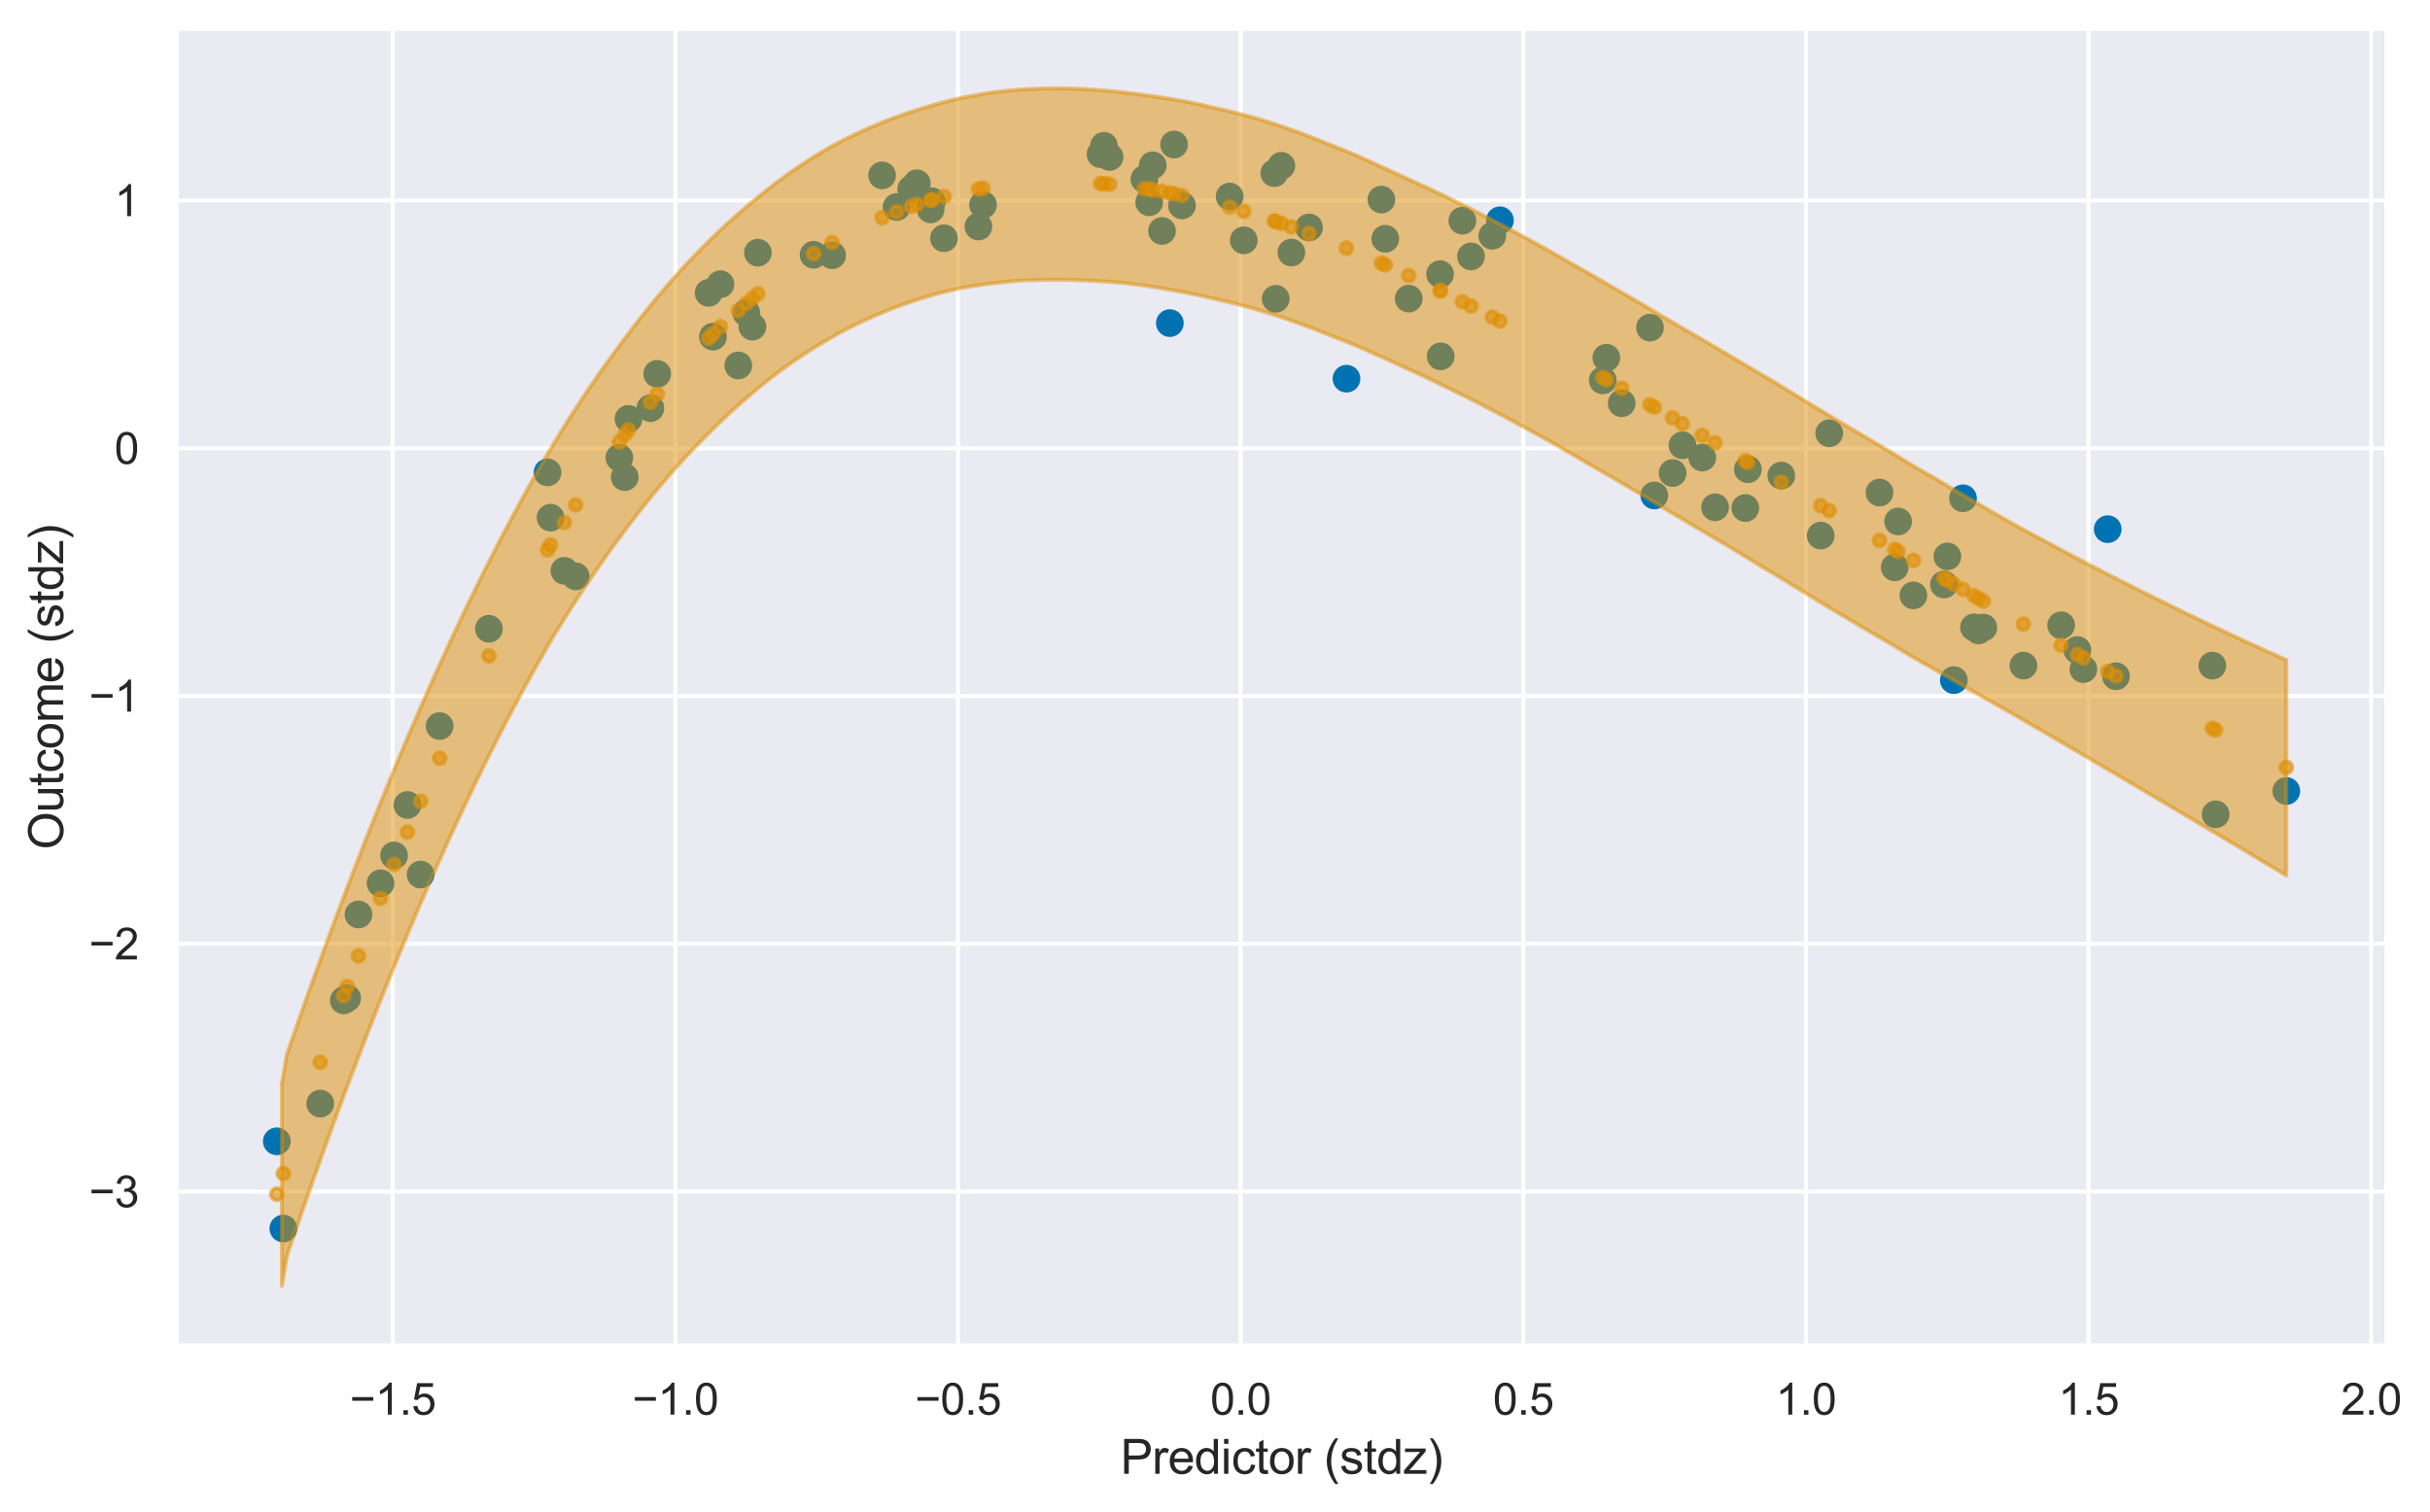 <?xml version="1.0" encoding="utf-8" standalone="no"?>
<!DOCTYPE svg PUBLIC "-//W3C//DTD SVG 1.1//EN"
  "http://www.w3.org/Graphics/SVG/1.1/DTD/svg11.dtd">
<svg xmlns:xlink="http://www.w3.org/1999/xlink" width="613.419pt" height="381.861pt" viewBox="0 0 613.419 381.861" xmlns="http://www.w3.org/2000/svg" version="1.1">
 <defs>
  <style type="text/css">*{stroke-linejoin: round; stroke-linecap: butt}</style>
 </defs>
 <g id="figure_1">
  <g id="patch_1">
   <path d="M 0 381.861 
L 613.419 381.861 
L 613.419 0 
L 0 0 
z
" style="fill: #ffffff"/>
  </g>
  <g id="axes_1">
   <g id="patch_2">
    <path d="M 44.51 339.84 
L 602.51 339.84 
L 602.51 7.2 
L 44.51 7.2 
z
" style="fill: #eaeaf2"/>
   </g>
   <g id="matplotlib.axis_1">
    <g id="xtick_1">
     <g id="line2d_1">
      <path d="M 99.133 339.84 
L 99.133 7.2 
" clip-path="url(#p684228867b)" style="fill: none; stroke: #ffffff; stroke-linecap: round"/>
     </g>
     <g id="text_1">
      <!-- −1.5 -->
      <g style="fill: #262626" transform="translate(88.276 357.214) scale(0.11 -0.11)">
       <defs>
        <path id="ArialMT-2212" d="M 3381 1997 
L 356 1997 
L 356 2522 
L 3381 2522 
L 3381 1997 
z
" transform="scale(0.016)"/>
        <path id="ArialMT-31" d="M 2384 0 
L 1822 0 
L 1822 3584 
Q 1619 3391 1289 3197 
Q 959 3003 697 2906 
L 697 3450 
Q 1169 3672 1522 3987 
Q 1875 4303 2022 4600 
L 2384 4600 
L 2384 0 
z
" transform="scale(0.016)"/>
        <path id="ArialMT-2e" d="M 581 0 
L 581 641 
L 1222 641 
L 1222 0 
L 581 0 
z
" transform="scale(0.016)"/>
        <path id="ArialMT-35" d="M 266 1200 
L 856 1250 
Q 922 819 1161 601 
Q 1400 384 1738 384 
Q 2144 384 2425 690 
Q 2706 997 2706 1503 
Q 2706 1984 2436 2262 
Q 2166 2541 1728 2541 
Q 1456 2541 1237 2417 
Q 1019 2294 894 2097 
L 366 2166 
L 809 4519 
L 3088 4519 
L 3088 3981 
L 1259 3981 
L 1013 2750 
Q 1425 3038 1878 3038 
Q 2478 3038 2890 2622 
Q 3303 2206 3303 1553 
Q 3303 931 2941 478 
Q 2500 -78 1738 -78 
Q 1113 -78 717 272 
Q 322 622 266 1200 
z
" transform="scale(0.016)"/>
       </defs>
       <use xlink:href="#ArialMT-2212"/>
       <use xlink:href="#ArialMT-31" x="58.398"/>
       <use xlink:href="#ArialMT-2e" x="114.014"/>
       <use xlink:href="#ArialMT-35" x="141.797"/>
      </g>
     </g>
    </g>
    <g id="xtick_2">
     <g id="line2d_2">
      <path d="M 170.482 339.84 
L 170.482 7.2 
" clip-path="url(#p684228867b)" style="fill: none; stroke: #ffffff; stroke-linecap: round"/>
     </g>
     <g id="text_2">
      <!-- −1.0 -->
      <g style="fill: #262626" transform="translate(159.625 357.214) scale(0.11 -0.11)">
       <defs>
        <path id="ArialMT-30" d="M 266 2259 
Q 266 3072 433 3567 
Q 600 4063 929 4331 
Q 1259 4600 1759 4600 
Q 2128 4600 2406 4451 
Q 2684 4303 2865 4023 
Q 3047 3744 3150 3342 
Q 3253 2941 3253 2259 
Q 3253 1453 3087 958 
Q 2922 463 2592 192 
Q 2263 -78 1759 -78 
Q 1097 -78 719 397 
Q 266 969 266 2259 
z
M 844 2259 
Q 844 1131 1108 757 
Q 1372 384 1759 384 
Q 2147 384 2411 759 
Q 2675 1134 2675 2259 
Q 2675 3391 2411 3762 
Q 2147 4134 1753 4134 
Q 1366 4134 1134 3806 
Q 844 3388 844 2259 
z
" transform="scale(0.016)"/>
       </defs>
       <use xlink:href="#ArialMT-2212"/>
       <use xlink:href="#ArialMT-31" x="58.398"/>
       <use xlink:href="#ArialMT-2e" x="114.014"/>
       <use xlink:href="#ArialMT-30" x="141.797"/>
      </g>
     </g>
    </g>
    <g id="xtick_3">
     <g id="line2d_3">
      <path d="M 241.831 339.84 
L 241.831 7.2 
" clip-path="url(#p684228867b)" style="fill: none; stroke: #ffffff; stroke-linecap: round"/>
     </g>
     <g id="text_3">
      <!-- −0.5 -->
      <g style="fill: #262626" transform="translate(230.973 357.214) scale(0.11 -0.11)">
       <use xlink:href="#ArialMT-2212"/>
       <use xlink:href="#ArialMT-30" x="58.398"/>
       <use xlink:href="#ArialMT-2e" x="114.014"/>
       <use xlink:href="#ArialMT-35" x="141.797"/>
      </g>
     </g>
    </g>
    <g id="xtick_4">
     <g id="line2d_4">
      <path d="M 313.179 339.84 
L 313.179 7.2 
" clip-path="url(#p684228867b)" style="fill: none; stroke: #ffffff; stroke-linecap: round"/>
     </g>
     <g id="text_4">
      <!-- 0.0 -->
      <g style="fill: #262626" transform="translate(305.534 357.214) scale(0.11 -0.11)">
       <use xlink:href="#ArialMT-30"/>
       <use xlink:href="#ArialMT-2e" x="55.615"/>
       <use xlink:href="#ArialMT-30" x="83.398"/>
      </g>
     </g>
    </g>
    <g id="xtick_5">
     <g id="line2d_5">
      <path d="M 384.528 339.84 
L 384.528 7.2 
" clip-path="url(#p684228867b)" style="fill: none; stroke: #ffffff; stroke-linecap: round"/>
     </g>
     <g id="text_5">
      <!-- 0.5 -->
      <g style="fill: #262626" transform="translate(376.883 357.214) scale(0.11 -0.11)">
       <use xlink:href="#ArialMT-30"/>
       <use xlink:href="#ArialMT-2e" x="55.615"/>
       <use xlink:href="#ArialMT-35" x="83.398"/>
      </g>
     </g>
    </g>
    <g id="xtick_6">
     <g id="line2d_6">
      <path d="M 455.877 339.84 
L 455.877 7.2 
" clip-path="url(#p684228867b)" style="fill: none; stroke: #ffffff; stroke-linecap: round"/>
     </g>
     <g id="text_6">
      <!-- 1.0 -->
      <g style="fill: #262626" transform="translate(448.232 357.214) scale(0.11 -0.11)">
       <use xlink:href="#ArialMT-31"/>
       <use xlink:href="#ArialMT-2e" x="55.615"/>
       <use xlink:href="#ArialMT-30" x="83.398"/>
      </g>
     </g>
    </g>
    <g id="xtick_7">
     <g id="line2d_7">
      <path d="M 527.225 339.84 
L 527.225 7.2 
" clip-path="url(#p684228867b)" style="fill: none; stroke: #ffffff; stroke-linecap: round"/>
     </g>
     <g id="text_7">
      <!-- 1.5 -->
      <g style="fill: #262626" transform="translate(519.58 357.214) scale(0.11 -0.11)">
       <use xlink:href="#ArialMT-31"/>
       <use xlink:href="#ArialMT-2e" x="55.615"/>
       <use xlink:href="#ArialMT-35" x="83.398"/>
      </g>
     </g>
    </g>
    <g id="xtick_8">
     <g id="line2d_8">
      <path d="M 598.574 339.84 
L 598.574 7.2 
" clip-path="url(#p684228867b)" style="fill: none; stroke: #ffffff; stroke-linecap: round"/>
     </g>
     <g id="text_8">
      <!-- 2.0 -->
      <g style="fill: #262626" transform="translate(590.929 357.214) scale(0.11 -0.11)">
       <defs>
        <path id="ArialMT-32" d="M 3222 541 
L 3222 0 
L 194 0 
Q 188 203 259 391 
Q 375 700 629 1000 
Q 884 1300 1366 1694 
Q 2113 2306 2375 2664 
Q 2638 3022 2638 3341 
Q 2638 3675 2398 3904 
Q 2159 4134 1775 4134 
Q 1369 4134 1125 3890 
Q 881 3647 878 3216 
L 300 3275 
Q 359 3922 746 4261 
Q 1134 4600 1788 4600 
Q 2447 4600 2831 4234 
Q 3216 3869 3216 3328 
Q 3216 3053 3103 2787 
Q 2991 2522 2730 2228 
Q 2469 1934 1863 1422 
Q 1356 997 1212 845 
Q 1069 694 975 541 
L 3222 541 
z
" transform="scale(0.016)"/>
       </defs>
       <use xlink:href="#ArialMT-32"/>
       <use xlink:href="#ArialMT-2e" x="55.615"/>
       <use xlink:href="#ArialMT-30" x="83.398"/>
      </g>
     </g>
    </g>
    <g id="text_9">
     <!-- Predictor (stdz) -->
     <g style="fill: #262626" transform="translate(282.837 372.135) scale(0.12 -0.12)">
      <defs>
       <path id="ArialMT-50" d="M 494 0 
L 494 4581 
L 2222 4581 
Q 2678 4581 2919 4538 
Q 3256 4481 3484 4323 
Q 3713 4166 3852 3881 
Q 3991 3597 3991 3256 
Q 3991 2672 3619 2267 
Q 3247 1863 2275 1863 
L 1100 1863 
L 1100 0 
L 494 0 
z
M 1100 2403 
L 2284 2403 
Q 2872 2403 3119 2622 
Q 3366 2841 3366 3238 
Q 3366 3525 3220 3729 
Q 3075 3934 2838 4000 
Q 2684 4041 2272 4041 
L 1100 4041 
L 1100 2403 
z
" transform="scale(0.016)"/>
       <path id="ArialMT-72" d="M 416 0 
L 416 3319 
L 922 3319 
L 922 2816 
Q 1116 3169 1280 3281 
Q 1444 3394 1641 3394 
Q 1925 3394 2219 3213 
L 2025 2691 
Q 1819 2813 1613 2813 
Q 1428 2813 1281 2702 
Q 1134 2591 1072 2394 
Q 978 2094 978 1738 
L 978 0 
L 416 0 
z
" transform="scale(0.016)"/>
       <path id="ArialMT-65" d="M 2694 1069 
L 3275 997 
Q 3138 488 2766 206 
Q 2394 -75 1816 -75 
Q 1088 -75 661 373 
Q 234 822 234 1631 
Q 234 2469 665 2931 
Q 1097 3394 1784 3394 
Q 2450 3394 2872 2941 
Q 3294 2488 3294 1666 
Q 3294 1616 3291 1516 
L 816 1516 
Q 847 969 1125 678 
Q 1403 388 1819 388 
Q 2128 388 2347 550 
Q 2566 713 2694 1069 
z
M 847 1978 
L 2700 1978 
Q 2663 2397 2488 2606 
Q 2219 2931 1791 2931 
Q 1403 2931 1139 2672 
Q 875 2413 847 1978 
z
" transform="scale(0.016)"/>
       <path id="ArialMT-64" d="M 2575 0 
L 2575 419 
Q 2259 -75 1647 -75 
Q 1250 -75 917 144 
Q 584 363 401 755 
Q 219 1147 219 1656 
Q 219 2153 384 2558 
Q 550 2963 881 3178 
Q 1213 3394 1622 3394 
Q 1922 3394 2156 3267 
Q 2391 3141 2538 2938 
L 2538 4581 
L 3097 4581 
L 3097 0 
L 2575 0 
z
M 797 1656 
Q 797 1019 1065 703 
Q 1334 388 1700 388 
Q 2069 388 2326 689 
Q 2584 991 2584 1609 
Q 2584 2291 2321 2609 
Q 2059 2928 1675 2928 
Q 1300 2928 1048 2622 
Q 797 2316 797 1656 
z
" transform="scale(0.016)"/>
       <path id="ArialMT-69" d="M 425 3934 
L 425 4581 
L 988 4581 
L 988 3934 
L 425 3934 
z
M 425 0 
L 425 3319 
L 988 3319 
L 988 0 
L 425 0 
z
" transform="scale(0.016)"/>
       <path id="ArialMT-63" d="M 2588 1216 
L 3141 1144 
Q 3050 572 2676 248 
Q 2303 -75 1759 -75 
Q 1078 -75 664 370 
Q 250 816 250 1647 
Q 250 2184 428 2587 
Q 606 2991 970 3192 
Q 1334 3394 1763 3394 
Q 2303 3394 2647 3120 
Q 2991 2847 3088 2344 
L 2541 2259 
Q 2463 2594 2264 2762 
Q 2066 2931 1784 2931 
Q 1359 2931 1093 2626 
Q 828 2322 828 1663 
Q 828 994 1084 691 
Q 1341 388 1753 388 
Q 2084 388 2306 591 
Q 2528 794 2588 1216 
z
" transform="scale(0.016)"/>
       <path id="ArialMT-74" d="M 1650 503 
L 1731 6 
Q 1494 -44 1306 -44 
Q 1000 -44 831 53 
Q 663 150 594 308 
Q 525 466 525 972 
L 525 2881 
L 113 2881 
L 113 3319 
L 525 3319 
L 525 4141 
L 1084 4478 
L 1084 3319 
L 1650 3319 
L 1650 2881 
L 1084 2881 
L 1084 941 
Q 1084 700 1114 631 
Q 1144 563 1211 522 
Q 1278 481 1403 481 
Q 1497 481 1650 503 
z
" transform="scale(0.016)"/>
       <path id="ArialMT-6f" d="M 213 1659 
Q 213 2581 725 3025 
Q 1153 3394 1769 3394 
Q 2453 3394 2887 2945 
Q 3322 2497 3322 1706 
Q 3322 1066 3130 698 
Q 2938 331 2570 128 
Q 2203 -75 1769 -75 
Q 1072 -75 642 372 
Q 213 819 213 1659 
z
M 791 1659 
Q 791 1022 1069 705 
Q 1347 388 1769 388 
Q 2188 388 2466 706 
Q 2744 1025 2744 1678 
Q 2744 2294 2464 2611 
Q 2184 2928 1769 2928 
Q 1347 2928 1069 2612 
Q 791 2297 791 1659 
z
" transform="scale(0.016)"/>
       <path id="ArialMT-20" transform="scale(0.016)"/>
       <path id="ArialMT-28" d="M 1497 -1347 
Q 1031 -759 709 28 
Q 388 816 388 1659 
Q 388 2403 628 3084 
Q 909 3875 1497 4659 
L 1900 4659 
Q 1522 4009 1400 3731 
Q 1209 3300 1100 2831 
Q 966 2247 966 1656 
Q 966 153 1900 -1347 
L 1497 -1347 
z
" transform="scale(0.016)"/>
       <path id="ArialMT-73" d="M 197 991 
L 753 1078 
Q 800 744 1014 566 
Q 1228 388 1613 388 
Q 2000 388 2187 545 
Q 2375 703 2375 916 
Q 2375 1106 2209 1216 
Q 2094 1291 1634 1406 
Q 1016 1563 777 1677 
Q 538 1791 414 1992 
Q 291 2194 291 2438 
Q 291 2659 392 2848 
Q 494 3038 669 3163 
Q 800 3259 1026 3326 
Q 1253 3394 1513 3394 
Q 1903 3394 2198 3281 
Q 2494 3169 2634 2976 
Q 2775 2784 2828 2463 
L 2278 2388 
Q 2241 2644 2061 2787 
Q 1881 2931 1553 2931 
Q 1166 2931 1000 2803 
Q 834 2675 834 2503 
Q 834 2394 903 2306 
Q 972 2216 1119 2156 
Q 1203 2125 1616 2013 
Q 2213 1853 2448 1751 
Q 2684 1650 2818 1456 
Q 2953 1263 2953 975 
Q 2953 694 2789 445 
Q 2625 197 2315 61 
Q 2006 -75 1616 -75 
Q 969 -75 630 194 
Q 291 463 197 991 
z
" transform="scale(0.016)"/>
       <path id="ArialMT-7a" d="M 125 0 
L 125 456 
L 2238 2881 
Q 1878 2863 1603 2863 
L 250 2863 
L 250 3319 
L 2963 3319 
L 2963 2947 
L 1166 841 
L 819 456 
Q 1197 484 1528 484 
L 3063 484 
L 3063 0 
L 125 0 
z
" transform="scale(0.016)"/>
       <path id="ArialMT-29" d="M 791 -1347 
L 388 -1347 
Q 1322 153 1322 1656 
Q 1322 2244 1188 2822 
Q 1081 3291 891 3722 
Q 769 4003 388 4659 
L 791 4659 
Q 1378 3875 1659 3084 
Q 1900 2403 1900 1659 
Q 1900 816 1576 28 
Q 1253 -759 791 -1347 
z
" transform="scale(0.016)"/>
      </defs>
      <use xlink:href="#ArialMT-50"/>
      <use xlink:href="#ArialMT-72" x="66.699"/>
      <use xlink:href="#ArialMT-65" x="100"/>
      <use xlink:href="#ArialMT-64" x="155.615"/>
      <use xlink:href="#ArialMT-69" x="211.23"/>
      <use xlink:href="#ArialMT-63" x="233.447"/>
      <use xlink:href="#ArialMT-74" x="283.447"/>
      <use xlink:href="#ArialMT-6f" x="311.23"/>
      <use xlink:href="#ArialMT-72" x="366.846"/>
      <use xlink:href="#ArialMT-20" x="400.146"/>
      <use xlink:href="#ArialMT-28" x="427.93"/>
      <use xlink:href="#ArialMT-73" x="461.23"/>
      <use xlink:href="#ArialMT-74" x="511.23"/>
      <use xlink:href="#ArialMT-64" x="539.014"/>
      <use xlink:href="#ArialMT-7a" x="594.629"/>
      <use xlink:href="#ArialMT-29" x="644.629"/>
     </g>
    </g>
   </g>
   <g id="matplotlib.axis_2">
    <g id="ytick_1">
     <g id="line2d_9">
      <path d="M 44.51 300.892 
L 602.51 300.892 
" clip-path="url(#p684228867b)" style="fill: none; stroke: #ffffff; stroke-linecap: round"/>
     </g>
     <g id="text_10">
      <!-- −3 -->
      <g style="fill: #262626" transform="translate(22.469 304.829) scale(0.11 -0.11)">
       <defs>
        <path id="ArialMT-33" d="M 269 1209 
L 831 1284 
Q 928 806 1161 595 
Q 1394 384 1728 384 
Q 2125 384 2398 659 
Q 2672 934 2672 1341 
Q 2672 1728 2419 1979 
Q 2166 2231 1775 2231 
Q 1616 2231 1378 2169 
L 1441 2663 
Q 1497 2656 1531 2656 
Q 1891 2656 2178 2843 
Q 2466 3031 2466 3422 
Q 2466 3731 2256 3934 
Q 2047 4138 1716 4138 
Q 1388 4138 1169 3931 
Q 950 3725 888 3313 
L 325 3413 
Q 428 3978 793 4289 
Q 1159 4600 1703 4600 
Q 2078 4600 2393 4439 
Q 2709 4278 2876 4000 
Q 3044 3722 3044 3409 
Q 3044 3113 2884 2869 
Q 2725 2625 2413 2481 
Q 2819 2388 3044 2092 
Q 3269 1797 3269 1353 
Q 3269 753 2831 336 
Q 2394 -81 1725 -81 
Q 1122 -81 723 278 
Q 325 638 269 1209 
z
" transform="scale(0.016)"/>
       </defs>
       <use xlink:href="#ArialMT-2212"/>
       <use xlink:href="#ArialMT-33" x="58.398"/>
      </g>
     </g>
    </g>
    <g id="ytick_2">
     <g id="line2d_10">
      <path d="M 44.51 238.325 
L 602.51 238.325 
" clip-path="url(#p684228867b)" style="fill: none; stroke: #ffffff; stroke-linecap: round"/>
     </g>
     <g id="text_11">
      <!-- −2 -->
      <g style="fill: #262626" transform="translate(22.469 242.262) scale(0.11 -0.11)">
       <use xlink:href="#ArialMT-2212"/>
       <use xlink:href="#ArialMT-32" x="58.398"/>
      </g>
     </g>
    </g>
    <g id="ytick_3">
     <g id="line2d_11">
      <path d="M 44.51 175.759 
L 602.51 175.759 
" clip-path="url(#p684228867b)" style="fill: none; stroke: #ffffff; stroke-linecap: round"/>
     </g>
     <g id="text_12">
      <!-- −1 -->
      <g style="fill: #262626" transform="translate(22.469 179.696) scale(0.11 -0.11)">
       <use xlink:href="#ArialMT-2212"/>
       <use xlink:href="#ArialMT-31" x="58.398"/>
      </g>
     </g>
    </g>
    <g id="ytick_4">
     <g id="line2d_12">
      <path d="M 44.51 113.192 
L 602.51 113.192 
" clip-path="url(#p684228867b)" style="fill: none; stroke: #ffffff; stroke-linecap: round"/>
     </g>
     <g id="text_13">
      <!-- 0 -->
      <g style="fill: #262626" transform="translate(28.893 117.129) scale(0.11 -0.11)">
       <use xlink:href="#ArialMT-30"/>
      </g>
     </g>
    </g>
    <g id="ytick_5">
     <g id="line2d_13">
      <path d="M 44.51 50.626 
L 602.51 50.626 
" clip-path="url(#p684228867b)" style="fill: none; stroke: #ffffff; stroke-linecap: round"/>
     </g>
     <g id="text_14">
      <!-- 1 -->
      <g style="fill: #262626" transform="translate(28.893 54.563) scale(0.11 -0.11)">
       <use xlink:href="#ArialMT-31"/>
      </g>
     </g>
    </g>
    <g id="text_15">
     <!-- Outcome (stdz) -->
     <g style="fill: #262626" transform="translate(15.943 214.527) rotate(-90) scale(0.12 -0.12)">
      <defs>
       <path id="ArialMT-4f" d="M 309 2231 
Q 309 3372 921 4017 
Q 1534 4663 2503 4663 
Q 3138 4663 3647 4359 
Q 4156 4056 4423 3514 
Q 4691 2972 4691 2284 
Q 4691 1588 4409 1038 
Q 4128 488 3612 205 
Q 3097 -78 2500 -78 
Q 1853 -78 1343 234 
Q 834 547 571 1087 
Q 309 1628 309 2231 
z
M 934 2222 
Q 934 1394 1379 917 
Q 1825 441 2497 441 
Q 3181 441 3623 922 
Q 4066 1403 4066 2288 
Q 4066 2847 3877 3264 
Q 3688 3681 3323 3911 
Q 2959 4141 2506 4141 
Q 1863 4141 1398 3698 
Q 934 3256 934 2222 
z
" transform="scale(0.016)"/>
       <path id="ArialMT-75" d="M 2597 0 
L 2597 488 
Q 2209 -75 1544 -75 
Q 1250 -75 995 37 
Q 741 150 617 320 
Q 494 491 444 738 
Q 409 903 409 1263 
L 409 3319 
L 972 3319 
L 972 1478 
Q 972 1038 1006 884 
Q 1059 663 1231 536 
Q 1403 409 1656 409 
Q 1909 409 2131 539 
Q 2353 669 2445 892 
Q 2538 1116 2538 1541 
L 2538 3319 
L 3100 3319 
L 3100 0 
L 2597 0 
z
" transform="scale(0.016)"/>
       <path id="ArialMT-6d" d="M 422 0 
L 422 3319 
L 925 3319 
L 925 2853 
Q 1081 3097 1340 3245 
Q 1600 3394 1931 3394 
Q 2300 3394 2536 3241 
Q 2772 3088 2869 2813 
Q 3263 3394 3894 3394 
Q 4388 3394 4653 3120 
Q 4919 2847 4919 2278 
L 4919 0 
L 4359 0 
L 4359 2091 
Q 4359 2428 4304 2576 
Q 4250 2725 4106 2815 
Q 3963 2906 3769 2906 
Q 3419 2906 3187 2673 
Q 2956 2441 2956 1928 
L 2956 0 
L 2394 0 
L 2394 2156 
Q 2394 2531 2256 2718 
Q 2119 2906 1806 2906 
Q 1569 2906 1367 2781 
Q 1166 2656 1075 2415 
Q 984 2175 984 1722 
L 984 0 
L 422 0 
z
" transform="scale(0.016)"/>
      </defs>
      <use xlink:href="#ArialMT-4f"/>
      <use xlink:href="#ArialMT-75" x="77.783"/>
      <use xlink:href="#ArialMT-74" x="133.398"/>
      <use xlink:href="#ArialMT-63" x="161.182"/>
      <use xlink:href="#ArialMT-6f" x="211.182"/>
      <use xlink:href="#ArialMT-6d" x="266.797"/>
      <use xlink:href="#ArialMT-65" x="350.098"/>
      <use xlink:href="#ArialMT-20" x="405.713"/>
      <use xlink:href="#ArialMT-28" x="433.496"/>
      <use xlink:href="#ArialMT-73" x="466.797"/>
      <use xlink:href="#ArialMT-74" x="516.797"/>
      <use xlink:href="#ArialMT-64" x="544.58"/>
      <use xlink:href="#ArialMT-7a" x="600.195"/>
      <use xlink:href="#ArialMT-29" x="650.195"/>
     </g>
    </g>
   </g>
   <g id="PathCollection_1">
    <defs>
     <path id="madc55de28d" d="M 0 3 
C 0.796 3 1.559 2.684 2.121 2.121 
C 2.684 1.559 3 0.796 3 0 
C 3 -0.796 2.684 -1.559 2.121 -2.121 
C 1.559 -2.684 0.796 -3 0 -3 
C -0.796 -3 -1.559 -2.684 -2.121 -2.121 
C -2.684 -1.559 -3 -0.796 -3 0 
C -3 0.796 -2.684 1.559 -2.121 2.121 
C -1.559 2.684 -0.796 3 0 3 
z
" style="stroke: #0173b2"/>
    </defs>
    <g clip-path="url(#p684228867b)">
     <use xlink:href="#madc55de28d" x="369.153" y="55.727" style="fill: #0173b2; stroke: #0173b2"/>
     <use xlink:href="#madc55de28d" x="99.477" y="216.014" style="fill: #0173b2; stroke: #0173b2"/>
     <use xlink:href="#madc55de28d" x="313.975" y="60.677" style="fill: #0173b2; stroke: #0173b2"/>
     <use xlink:href="#madc55de28d" x="102.863" y="203.266" style="fill: #0173b2; stroke: #0173b2"/>
     <use xlink:href="#madc55de28d" x="238.284" y="60.155" style="fill: #0173b2; stroke: #0173b2"/>
     <use xlink:href="#madc55de28d" x="278.676" y="36.817" style="fill: #0173b2; stroke: #0173b2"/>
     <use xlink:href="#madc55de28d" x="222.671" y="44.278" style="fill: #0173b2; stroke: #0173b2"/>
     <use xlink:href="#madc55de28d" x="491.588" y="140.488" style="fill: #0173b2; stroke: #0173b2"/>
     <use xlink:href="#madc55de28d" x="80.842" y="278.659" style="fill: #0173b2; stroke: #0173b2"/>
     <use xlink:href="#madc55de28d" x="86.776" y="252.61" style="fill: #0173b2; stroke: #0173b2"/>
     <use xlink:href="#madc55de28d" x="376.712" y="59.533" style="fill: #0173b2; stroke: #0173b2"/>
     <use xlink:href="#madc55de28d" x="559.304" y="205.618" style="fill: #0173b2; stroke: #0173b2"/>
     <use xlink:href="#madc55de28d" x="499.444" y="159.18" style="fill: #0173b2; stroke: #0173b2"/>
     <use xlink:href="#madc55de28d" x="188.409" y="78.997" style="fill: #0173b2; stroke: #0173b2"/>
     <use xlink:href="#madc55de28d" x="323.457" y="41.863" style="fill: #0173b2; stroke: #0173b2"/>
     <use xlink:href="#madc55de28d" x="479.154" y="131.667" style="fill: #0173b2; stroke: #0173b2"/>
     <use xlink:href="#madc55de28d" x="432.947" y="128.096" style="fill: #0173b2; stroke: #0173b2"/>
     <use xlink:href="#madc55de28d" x="363.67" y="89.981" style="fill: #0173b2; stroke: #0173b2"/>
     <use xlink:href="#madc55de28d" x="405.494" y="90.33" style="fill: #0173b2; stroke: #0173b2"/>
     <use xlink:href="#madc55de28d" x="483.012" y="150.329" style="fill: #0173b2; stroke: #0173b2"/>
     <use xlink:href="#madc55de28d" x="248.141" y="51.719" style="fill: #0173b2; stroke: #0173b2"/>
     <use xlink:href="#madc55de28d" x="178.875" y="73.948" style="fill: #0173b2; stroke: #0173b2"/>
     <use xlink:href="#madc55de28d" x="363.525" y="69.22" style="fill: #0173b2; stroke: #0173b2"/>
     <use xlink:href="#madc55de28d" x="500.658" y="158.473" style="fill: #0173b2; stroke: #0173b2"/>
     <use xlink:href="#madc55de28d" x="295.312" y="81.586" style="fill: #0173b2; stroke: #0173b2"/>
     <use xlink:href="#madc55de28d" x="417.599" y="125.111" style="fill: #0173b2; stroke: #0173b2"/>
     <use xlink:href="#madc55de28d" x="322.034" y="75.445" style="fill: #0173b2; stroke: #0173b2"/>
     <use xlink:href="#madc55de28d" x="234.92" y="52.862" style="fill: #0173b2; stroke: #0173b2"/>
     <use xlink:href="#madc55de28d" x="349.692" y="60.294" style="fill: #0173b2; stroke: #0173b2"/>
     <use xlink:href="#madc55de28d" x="142.468" y="144.131" style="fill: #0173b2; stroke: #0173b2"/>
     <use xlink:href="#madc55de28d" x="90.491" y="230.906" style="fill: #0173b2; stroke: #0173b2"/>
     <use xlink:href="#madc55de28d" x="164.185" y="103.063" style="fill: #0173b2; stroke: #0173b2"/>
     <use xlink:href="#madc55de28d" x="424.716" y="112.441" style="fill: #0173b2; stroke: #0173b2"/>
     <use xlink:href="#madc55de28d" x="181.86" y="71.755" style="fill: #0173b2; stroke: #0173b2"/>
     <use xlink:href="#madc55de28d" x="449.657" y="120.079" style="fill: #0173b2; stroke: #0173b2"/>
     <use xlink:href="#madc55de28d" x="156.346" y="115.567" style="fill: #0173b2; stroke: #0173b2"/>
     <use xlink:href="#madc55de28d" x="87.632" y="252.035" style="fill: #0173b2; stroke: #0173b2"/>
     <use xlink:href="#madc55de28d" x="288.89" y="45.228" style="fill: #0173b2; stroke: #0173b2"/>
     <use xlink:href="#madc55de28d" x="355.606" y="75.401" style="fill: #0173b2; stroke: #0173b2"/>
     <use xlink:href="#madc55de28d" x="577.147" y="199.736" style="fill: #0173b2; stroke: #0173b2"/>
     <use xlink:href="#madc55de28d" x="371.324" y="64.743" style="fill: #0173b2; stroke: #0173b2"/>
     <use xlink:href="#madc55de28d" x="231.444" y="46.278" style="fill: #0173b2; stroke: #0173b2"/>
     <use xlink:href="#madc55de28d" x="348.718" y="50.399" style="fill: #0173b2; stroke: #0173b2"/>
     <use xlink:href="#madc55de28d" x="293.332" y="58.315" style="fill: #0173b2; stroke: #0173b2"/>
     <use xlink:href="#madc55de28d" x="296.376" y="36.485" style="fill: #0173b2; stroke: #0173b2"/>
     <use xlink:href="#madc55de28d" x="429.716" y="115.536" style="fill: #0173b2; stroke: #0173b2"/>
     <use xlink:href="#madc55de28d" x="298.368" y="51.872" style="fill: #0173b2; stroke: #0173b2"/>
     <use xlink:href="#madc55de28d" x="459.616" y="135.244" style="fill: #0173b2; stroke: #0173b2"/>
     <use xlink:href="#madc55de28d" x="520.301" y="157.891" style="fill: #0173b2; stroke: #0173b2"/>
     <use xlink:href="#madc55de28d" x="321.676" y="43.719" style="fill: #0173b2; stroke: #0173b2"/>
     <use xlink:href="#madc55de28d" x="339.903" y="95.621" style="fill: #0173b2; stroke: #0173b2"/>
     <use xlink:href="#madc55de28d" x="422.223" y="119.442" style="fill: #0173b2; stroke: #0173b2"/>
     <use xlink:href="#madc55de28d" x="106.175" y="220.832" style="fill: #0173b2; stroke: #0173b2"/>
     <use xlink:href="#madc55de28d" x="290.095" y="51.077" style="fill: #0173b2; stroke: #0173b2"/>
     <use xlink:href="#madc55de28d" x="71.525" y="310.215" style="fill: #0173b2; stroke: #0173b2"/>
     <use xlink:href="#madc55de28d" x="69.874" y="288.195" style="fill: #0173b2; stroke: #0173b2"/>
     <use xlink:href="#madc55de28d" x="165.902" y="94.392" style="fill: #0173b2; stroke: #0173b2"/>
     <use xlink:href="#madc55de28d" x="474.451" y="124.374" style="fill: #0173b2; stroke: #0173b2"/>
     <use xlink:href="#madc55de28d" x="310.407" y="49.621" style="fill: #0173b2; stroke: #0173b2"/>
     <use xlink:href="#madc55de28d" x="230.027" y="47.734" style="fill: #0173b2; stroke: #0173b2"/>
     <use xlink:href="#madc55de28d" x="495.533" y="125.818" style="fill: #0173b2; stroke: #0173b2"/>
     <use xlink:href="#madc55de28d" x="235.253" y="50.836" style="fill: #0173b2; stroke: #0173b2"/>
     <use xlink:href="#madc55de28d" x="158.655" y="105.77" style="fill: #0173b2; stroke: #0173b2"/>
     <use xlink:href="#madc55de28d" x="157.701" y="120.476" style="fill: #0173b2; stroke: #0173b2"/>
     <use xlink:href="#madc55de28d" x="138.978" y="130.71" style="fill: #0173b2; stroke: #0173b2"/>
     <use xlink:href="#madc55de28d" x="110.977" y="183.338" style="fill: #0173b2; stroke: #0173b2"/>
     <use xlink:href="#madc55de28d" x="409.375" y="101.827" style="fill: #0173b2; stroke: #0173b2"/>
     <use xlink:href="#madc55de28d" x="558.477" y="168.073" style="fill: #0173b2; stroke: #0173b2"/>
     <use xlink:href="#madc55de28d" x="123.423" y="158.776" style="fill: #0173b2; stroke: #0173b2"/>
     <use xlink:href="#madc55de28d" x="145.325" y="145.542" style="fill: #0173b2; stroke: #0173b2"/>
     <use xlink:href="#madc55de28d" x="440.577" y="128.278" style="fill: #0173b2; stroke: #0173b2"/>
     <use xlink:href="#madc55de28d" x="532.061" y="133.623" style="fill: #0173b2; stroke: #0173b2"/>
     <use xlink:href="#madc55de28d" x="525.918" y="168.961" style="fill: #0173b2; stroke: #0173b2"/>
     <use xlink:href="#madc55de28d" x="325.984" y="63.772" style="fill: #0173b2; stroke: #0173b2"/>
     <use xlink:href="#madc55de28d" x="330.442" y="57.43" style="fill: #0173b2; stroke: #0173b2"/>
     <use xlink:href="#madc55de28d" x="493.216" y="171.732" style="fill: #0173b2; stroke: #0173b2"/>
     <use xlink:href="#madc55de28d" x="416.516" y="82.727" style="fill: #0173b2; stroke: #0173b2"/>
     <use xlink:href="#madc55de28d" x="461.764" y="109.4" style="fill: #0173b2; stroke: #0173b2"/>
     <use xlink:href="#madc55de28d" x="290.98" y="41.743" style="fill: #0173b2; stroke: #0173b2"/>
     <use xlink:href="#madc55de28d" x="210.052" y="64.461" style="fill: #0173b2; stroke: #0173b2"/>
     <use xlink:href="#madc55de28d" x="490.724" y="147.589" style="fill: #0173b2; stroke: #0173b2"/>
     <use xlink:href="#madc55de28d" x="246.993" y="57.194" style="fill: #0173b2; stroke: #0173b2"/>
     <use xlink:href="#madc55de28d" x="498.302" y="158.408" style="fill: #0173b2; stroke: #0173b2"/>
     <use xlink:href="#madc55de28d" x="441.218" y="118.494" style="fill: #0173b2; stroke: #0173b2"/>
     <use xlink:href="#madc55de28d" x="189.927" y="82.486" style="fill: #0173b2; stroke: #0173b2"/>
     <use xlink:href="#madc55de28d" x="226.332" y="52.274" style="fill: #0173b2; stroke: #0173b2"/>
     <use xlink:href="#madc55de28d" x="277.819" y="38.938" style="fill: #0173b2; stroke: #0173b2"/>
     <use xlink:href="#madc55de28d" x="378.637" y="55.633" style="fill: #0173b2; stroke: #0173b2"/>
     <use xlink:href="#madc55de28d" x="510.793" y="168.066" style="fill: #0173b2; stroke: #0173b2"/>
     <use xlink:href="#madc55de28d" x="205.374" y="64.335" style="fill: #0173b2; stroke: #0173b2"/>
     <use xlink:href="#madc55de28d" x="138.219" y="119.283" style="fill: #0173b2; stroke: #0173b2"/>
     <use xlink:href="#madc55de28d" x="524.396" y="164.132" style="fill: #0173b2; stroke: #0173b2"/>
     <use xlink:href="#madc55de28d" x="404.591" y="96.047" style="fill: #0173b2; stroke: #0173b2"/>
     <use xlink:href="#madc55de28d" x="534.155" y="170.761" style="fill: #0173b2; stroke: #0173b2"/>
     <use xlink:href="#madc55de28d" x="186.378" y="92.287" style="fill: #0173b2; stroke: #0173b2"/>
     <use xlink:href="#madc55de28d" x="179.978" y="85.008" style="fill: #0173b2; stroke: #0173b2"/>
     <use xlink:href="#madc55de28d" x="478.299" y="143.263" style="fill: #0173b2; stroke: #0173b2"/>
     <use xlink:href="#madc55de28d" x="96.069" y="223.035" style="fill: #0173b2; stroke: #0173b2"/>
     <use xlink:href="#madc55de28d" x="280.091" y="39.634" style="fill: #0173b2; stroke: #0173b2"/>
     <use xlink:href="#madc55de28d" x="191.313" y="63.799" style="fill: #0173b2; stroke: #0173b2"/>
    </g>
   </g>
   <g id="PolyCollection_1">
    <defs>
     <path id="m2b8e61b665" d="M 71.149 -108.201 
L 71.149 -57.141 
L 72.423 -64.728 
L 74.972 -72.194 
L 77.521 -79.539 
L 80.071 -86.763 
L 82.62 -93.866 
L 85.169 -100.848 
L 87.718 -107.708 
L 90.267 -114.448 
L 92.816 -121.066 
L 95.365 -127.563 
L 97.914 -133.939 
L 100.463 -140.194 
L 103.013 -146.328 
L 105.562 -152.34 
L 108.111 -158.232 
L 110.66 -164.002 
L 113.209 -169.652 
L 115.758 -175.18 
L 118.307 -180.587 
L 120.856 -185.873 
L 123.405 -191.037 
L 125.955 -196.081 
L 128.504 -201.004 
L 131.053 -205.805 
L 133.602 -210.485 
L 136.151 -215.045 
L 138.7 -219.483 
L 141.249 -223.718 
L 143.798 -227.756 
L 146.347 -231.689 
L 148.896 -235.518 
L 151.446 -239.248 
L 153.995 -242.86 
L 156.544 -246.328 
L 159.093 -249.732 
L 161.642 -253.042 
L 164.191 -256.227 
L 166.74 -259.281 
L 169.289 -262.256 
L 171.838 -265.132 
L 174.388 -267.868 
L 176.937 -270.499 
L 179.486 -273.056 
L 182.035 -275.538 
L 184.584 -277.925 
L 187.133 -280.218 
L 189.682 -282.421 
L 192.231 -284.539 
L 194.78 -286.579 
L 197.33 -288.514 
L 199.879 -290.346 
L 202.428 -292.079 
L 204.977 -293.716 
L 207.526 -295.263 
L 210.075 -296.767 
L 212.624 -298.183 
L 215.173 -299.5 
L 217.722 -300.729 
L 220.272 -301.875 
L 222.821 -302.969 
L 225.37 -303.997 
L 227.919 -304.968 
L 230.468 -305.828 
L 233.017 -306.64 
L 235.566 -307.411 
L 238.115 -308.092 
L 240.664 -308.699 
L 243.214 -309.217 
L 245.763 -309.649 
L 248.312 -310.03 
L 250.861 -310.353 
L 253.41 -310.63 
L 255.959 -310.881 
L 258.508 -311.069 
L 261.057 -311.128 
L 263.606 -311.206 
L 266.156 -311.234 
L 268.705 -311.215 
L 271.254 -311.153 
L 273.803 -311.058 
L 276.352 -310.935 
L 278.901 -310.785 
L 281.45 -310.6 
L 283.999 -310.358 
L 286.548 -310.059 
L 289.097 -309.716 
L 291.647 -309.33 
L 294.196 -308.902 
L 296.745 -308.463 
L 299.294 -307.98 
L 301.843 -307.471 
L 304.392 -306.923 
L 306.941 -306.334 
L 309.49 -305.742 
L 312.039 -305.117 
L 314.589 -304.449 
L 317.138 -303.743 
L 319.687 -302.981 
L 322.236 -302.173 
L 324.785 -301.32 
L 327.334 -300.426 
L 329.883 -299.493 
L 332.432 -298.524 
L 334.981 -297.521 
L 337.531 -296.522 
L 340.08 -295.512 
L 342.629 -294.453 
L 345.178 -293.343 
L 347.727 -292.193 
L 350.276 -291.057 
L 352.825 -289.9 
L 355.374 -288.723 
L 357.923 -287.54 
L 360.473 -286.352 
L 363.022 -285.118 
L 365.571 -283.877 
L 368.12 -282.632 
L 370.669 -281.377 
L 373.218 -280.086 
L 375.767 -278.771 
L 378.316 -277.433 
L 380.865 -276.071 
L 383.415 -274.697 
L 385.964 -273.321 
L 388.513 -271.921 
L 391.062 -270.499 
L 393.611 -269.043 
L 396.16 -267.556 
L 398.709 -266.073 
L 401.258 -264.606 
L 403.807 -263.143 
L 406.357 -261.674 
L 408.906 -260.187 
L 411.455 -258.69 
L 414.004 -257.201 
L 416.553 -255.682 
L 419.102 -254.135 
L 421.651 -252.578 
L 424.2 -251.065 
L 426.749 -249.557 
L 429.298 -248.036 
L 431.848 -246.558 
L 434.397 -245.056 
L 436.946 -243.524 
L 439.495 -241.988 
L 442.044 -240.433 
L 444.593 -238.892 
L 447.142 -237.377 
L 449.691 -235.826 
L 452.24 -234.27 
L 454.79 -232.713 
L 457.339 -231.139 
L 459.888 -229.585 
L 462.437 -228.052 
L 464.986 -226.526 
L 467.535 -225.009 
L 470.084 -223.501 
L 472.633 -222.004 
L 475.182 -220.52 
L 477.732 -219.009 
L 480.281 -217.479 
L 482.83 -215.974 
L 485.379 -214.508 
L 487.928 -213.086 
L 490.477 -211.621 
L 493.026 -210.152 
L 495.575 -208.696 
L 498.124 -207.243 
L 500.674 -205.793 
L 503.223 -204.361 
L 505.772 -202.928 
L 508.321 -201.475 
L 510.87 -199.992 
L 513.419 -198.508 
L 515.968 -197.021 
L 518.517 -195.533 
L 521.066 -194.043 
L 523.616 -192.551 
L 526.165 -191.057 
L 528.714 -189.562 
L 531.263 -188.065 
L 533.812 -186.566 
L 536.361 -185.065 
L 538.91 -183.562 
L 541.459 -182.058 
L 544.008 -180.552 
L 546.558 -179.044 
L 549.107 -177.534 
L 551.656 -176.022 
L 554.205 -174.509 
L 556.754 -172.994 
L 559.303 -171.477 
L 561.852 -169.958 
L 564.401 -168.437 
L 566.95 -166.915 
L 569.5 -165.391 
L 572.049 -163.865 
L 574.598 -162.337 
L 577.147 -160.807 
L 577.147 -215.205 
L 577.147 -215.205 
L 574.598 -216.349 
L 572.049 -217.503 
L 569.5 -218.667 
L 566.95 -219.84 
L 564.401 -221.023 
L 561.852 -222.215 
L 559.303 -223.417 
L 556.754 -224.629 
L 554.205 -225.851 
L 551.656 -227.081 
L 549.107 -228.322 
L 546.558 -229.572 
L 544.008 -230.832 
L 541.459 -232.101 
L 538.91 -233.38 
L 536.361 -234.669 
L 533.812 -235.967 
L 531.263 -237.275 
L 528.714 -238.592 
L 526.165 -239.919 
L 523.616 -241.256 
L 521.066 -242.602 
L 518.517 -243.958 
L 515.968 -245.324 
L 513.419 -246.699 
L 510.87 -248.084 
L 508.321 -249.478 
L 505.772 -250.93 
L 503.223 -252.382 
L 500.674 -253.85 
L 498.124 -255.347 
L 495.575 -256.834 
L 493.026 -258.324 
L 490.477 -259.848 
L 487.928 -261.371 
L 485.379 -262.817 
L 482.83 -264.313 
L 480.281 -265.853 
L 477.732 -267.42 
L 475.182 -268.967 
L 472.633 -270.465 
L 470.084 -271.973 
L 467.535 -273.49 
L 464.986 -275.01 
L 462.437 -276.532 
L 459.888 -278.057 
L 457.339 -279.597 
L 454.79 -281.151 
L 452.24 -282.726 
L 449.691 -284.281 
L 447.142 -285.82 
L 444.593 -287.317 
L 442.044 -288.828 
L 439.495 -290.341 
L 436.946 -291.843 
L 434.397 -293.36 
L 431.848 -294.863 
L 429.298 -296.348 
L 426.749 -297.82 
L 424.2 -299.293 
L 421.651 -300.781 
L 419.102 -302.313 
L 416.553 -303.818 
L 414.004 -305.314 
L 411.455 -306.796 
L 408.906 -308.282 
L 406.357 -309.76 
L 403.807 -311.233 
L 401.258 -312.697 
L 398.709 -314.154 
L 396.16 -315.613 
L 393.611 -317.074 
L 391.062 -318.511 
L 388.513 -319.944 
L 385.964 -321.343 
L 383.415 -322.712 
L 380.865 -324.078 
L 378.316 -325.437 
L 375.767 -326.778 
L 373.218 -328.101 
L 370.669 -329.404 
L 368.12 -330.668 
L 365.571 -331.913 
L 363.022 -333.134 
L 360.473 -334.344 
L 357.923 -335.493 
L 355.374 -336.662 
L 352.825 -337.851 
L 350.276 -339.016 
L 347.727 -340.177 
L 345.178 -341.367 
L 342.629 -342.51 
L 340.08 -343.595 
L 337.531 -344.622 
L 334.981 -345.632 
L 332.432 -346.66 
L 329.883 -347.653 
L 327.334 -348.607 
L 324.785 -349.519 
L 322.236 -350.387 
L 319.687 -351.207 
L 317.138 -351.979 
L 314.589 -352.687 
L 312.039 -353.351 
L 309.49 -353.966 
L 306.941 -354.542 
L 304.392 -355.129 
L 301.843 -355.704 
L 299.294 -356.216 
L 296.745 -356.683 
L 294.196 -357.086 
L 291.647 -357.473 
L 289.097 -357.838 
L 286.548 -358.178 
L 283.999 -358.494 
L 281.45 -358.763 
L 278.901 -358.982 
L 276.352 -359.189 
L 273.803 -359.354 
L 271.254 -359.469 
L 268.705 -359.529 
L 266.156 -359.541 
L 263.606 -359.503 
L 261.057 -359.414 
L 258.508 -359.312 
L 255.959 -359.114 
L 253.41 -358.855 
L 250.861 -358.563 
L 248.312 -358.176 
L 245.763 -357.723 
L 243.214 -357.233 
L 240.664 -356.674 
L 238.115 -356.038 
L 235.566 -355.336 
L 233.017 -354.573 
L 230.468 -353.773 
L 227.919 -352.93 
L 225.37 -351.982 
L 222.821 -350.986 
L 220.272 -349.916 
L 217.722 -348.806 
L 215.173 -347.61 
L 212.624 -346.348 
L 210.075 -344.993 
L 207.526 -343.498 
L 204.977 -341.941 
L 202.428 -340.3 
L 199.879 -338.57 
L 197.33 -336.746 
L 194.78 -334.824 
L 192.231 -332.801 
L 189.682 -330.71 
L 187.133 -328.544 
L 184.584 -326.294 
L 182.035 -323.955 
L 179.486 -321.52 
L 176.937 -318.977 
L 174.388 -316.341 
L 171.838 -313.608 
L 169.289 -310.74 
L 166.74 -307.779 
L 164.191 -304.725 
L 161.642 -301.517 
L 159.093 -298.207 
L 156.544 -294.782 
L 153.995 -291.346 
L 151.446 -287.771 
L 148.896 -284.07 
L 146.347 -280.256 
L 143.798 -276.327 
L 141.249 -272.281 
L 138.7 -268.031 
L 136.151 -263.647 
L 133.602 -259.146 
L 131.053 -254.526 
L 128.504 -249.788 
L 125.955 -244.932 
L 123.405 -239.958 
L 120.856 -234.866 
L 118.307 -229.655 
L 115.758 -224.326 
L 113.209 -218.88 
L 110.66 -213.314 
L 108.111 -207.631 
L 105.562 -201.83 
L 103.013 -195.91 
L 100.463 -189.872 
L 97.914 -183.716 
L 95.365 -177.442 
L 92.816 -171.05 
L 90.267 -164.54 
L 87.718 -157.911 
L 85.169 -151.164 
L 82.62 -144.299 
L 80.071 -137.316 
L 77.521 -130.215 
L 74.972 -122.995 
L 72.423 -115.657 
L 71.149 -108.201 
z
" style="stroke: #de8f05; stroke-opacity: 0.5"/>
    </defs>
    <g clip-path="url(#p684228867b)">
     <use xlink:href="#m2b8e61b665" x="0" y="381.861" style="fill: #de8f05; fill-opacity: 0.5; stroke: #de8f05; stroke-opacity: 0.5"/>
    </g>
   </g>
   <g id="line2d_14">
    <defs>
     <path id="mf2fdb762af" d="M 0 1.5 
C 0.398 1.5 0.779 1.342 1.061 1.061 
C 1.342 0.779 1.5 0.398 1.5 0 
C 1.5 -0.398 1.342 -0.779 1.061 -1.061 
C 0.779 -1.342 0.398 -1.5 0 -1.5 
C -0.398 -1.5 -0.779 -1.342 -1.061 -1.061 
C -1.342 -0.779 -1.5 -0.398 -1.5 0 
C -1.5 0.398 -1.342 0.779 -1.061 1.061 
C -0.779 1.342 -0.398 1.5 0 1.5 
z
" style="stroke: #de8f05; stroke-opacity: 0.6"/>
    </defs>
    <g clip-path="url(#p684228867b)">
     <use xlink:href="#mf2fdb762af" x="369.153" y="76.176" style="fill: #de8f05; fill-opacity: 0.6; stroke: #de8f05; stroke-opacity: 0.6"/>
     <use xlink:href="#mf2fdb762af" x="99.477" y="218.309" style="fill: #de8f05; fill-opacity: 0.6; stroke: #de8f05; stroke-opacity: 0.6"/>
     <use xlink:href="#mf2fdb762af" x="313.975" y="53.357" style="fill: #de8f05; fill-opacity: 0.6; stroke: #de8f05; stroke-opacity: 0.6"/>
     <use xlink:href="#mf2fdb762af" x="102.863" y="210.104" style="fill: #de8f05; fill-opacity: 0.6; stroke: #de8f05; stroke-opacity: 0.6"/>
     <use xlink:href="#mf2fdb762af" x="238.284" y="49.631" style="fill: #de8f05; fill-opacity: 0.6; stroke: #de8f05; stroke-opacity: 0.6"/>
     <use xlink:href="#mf2fdb762af" x="278.676" y="46.405" style="fill: #de8f05; fill-opacity: 0.6; stroke: #de8f05; stroke-opacity: 0.6"/>
     <use xlink:href="#mf2fdb762af" x="222.671" y="54.97" style="fill: #de8f05; fill-opacity: 0.6; stroke: #de8f05; stroke-opacity: 0.6"/>
     <use xlink:href="#mf2fdb762af" x="491.588" y="146.522" style="fill: #de8f05; fill-opacity: 0.6; stroke: #de8f05; stroke-opacity: 0.6"/>
     <use xlink:href="#mf2fdb762af" x="80.842" y="268.212" style="fill: #de8f05; fill-opacity: 0.6; stroke: #de8f05; stroke-opacity: 0.6"/>
     <use xlink:href="#mf2fdb762af" x="86.776" y="251.427" style="fill: #de8f05; fill-opacity: 0.6; stroke: #de8f05; stroke-opacity: 0.6"/>
     <use xlink:href="#mf2fdb762af" x="376.712" y="80.057" style="fill: #de8f05; fill-opacity: 0.6; stroke: #de8f05; stroke-opacity: 0.6"/>
     <use xlink:href="#mf2fdb762af" x="559.304" y="184.343" style="fill: #de8f05; fill-opacity: 0.6; stroke: #de8f05; stroke-opacity: 0.6"/>
     <use xlink:href="#mf2fdb762af" x="499.444" y="151.078" style="fill: #de8f05; fill-opacity: 0.6; stroke: #de8f05; stroke-opacity: 0.6"/>
     <use xlink:href="#mf2fdb762af" x="188.409" y="76.61" style="fill: #de8f05; fill-opacity: 0.6; stroke: #de8f05; stroke-opacity: 0.6"/>
     <use xlink:href="#mf2fdb762af" x="323.457" y="56.411" style="fill: #de8f05; fill-opacity: 0.6; stroke: #de8f05; stroke-opacity: 0.6"/>
     <use xlink:href="#mf2fdb762af" x="479.154" y="139.241" style="fill: #de8f05; fill-opacity: 0.6; stroke: #de8f05; stroke-opacity: 0.6"/>
     <use xlink:href="#mf2fdb762af" x="432.947" y="111.827" style="fill: #de8f05; fill-opacity: 0.6; stroke: #de8f05; stroke-opacity: 0.6"/>
     <use xlink:href="#mf2fdb762af" x="363.67" y="73.45" style="fill: #de8f05; fill-opacity: 0.6; stroke: #de8f05; stroke-opacity: 0.6"/>
     <use xlink:href="#mf2fdb762af" x="405.494" y="95.84" style="fill: #de8f05; fill-opacity: 0.6; stroke: #de8f05; stroke-opacity: 0.6"/>
     <use xlink:href="#mf2fdb762af" x="483.012" y="141.509" style="fill: #de8f05; fill-opacity: 0.6; stroke: #de8f05; stroke-opacity: 0.6"/>
     <use xlink:href="#mf2fdb762af" x="248.141" y="47.526" style="fill: #de8f05; fill-opacity: 0.6; stroke: #de8f05; stroke-opacity: 0.6"/>
     <use xlink:href="#mf2fdb762af" x="178.875" y="85.394" style="fill: #de8f05; fill-opacity: 0.6; stroke: #de8f05; stroke-opacity: 0.6"/>
     <use xlink:href="#mf2fdb762af" x="363.525" y="73.379" style="fill: #de8f05; fill-opacity: 0.6; stroke: #de8f05; stroke-opacity: 0.6"/>
     <use xlink:href="#mf2fdb762af" x="500.658" y="151.778" style="fill: #de8f05; fill-opacity: 0.6; stroke: #de8f05; stroke-opacity: 0.6"/>
     <use xlink:href="#mf2fdb762af" x="295.312" y="48.73" style="fill: #de8f05; fill-opacity: 0.6; stroke: #de8f05; stroke-opacity: 0.6"/>
     <use xlink:href="#mf2fdb762af" x="417.599" y="102.816" style="fill: #de8f05; fill-opacity: 0.6; stroke: #de8f05; stroke-opacity: 0.6"/>
     <use xlink:href="#mf2fdb762af" x="322.034" y="55.925" style="fill: #de8f05; fill-opacity: 0.6; stroke: #de8f05; stroke-opacity: 0.6"/>
     <use xlink:href="#mf2fdb762af" x="234.92" y="50.567" style="fill: #de8f05; fill-opacity: 0.6; stroke: #de8f05; stroke-opacity: 0.6"/>
     <use xlink:href="#mf2fdb762af" x="349.692" y="66.882" style="fill: #de8f05; fill-opacity: 0.6; stroke: #de8f05; stroke-opacity: 0.6"/>
     <use xlink:href="#mf2fdb762af" x="142.468" y="131.952" style="fill: #de8f05; fill-opacity: 0.6; stroke: #de8f05; stroke-opacity: 0.6"/>
     <use xlink:href="#mf2fdb762af" x="90.491" y="241.351" style="fill: #de8f05; fill-opacity: 0.6; stroke: #de8f05; stroke-opacity: 0.6"/>
     <use xlink:href="#mf2fdb762af" x="164.185" y="101.579" style="fill: #de8f05; fill-opacity: 0.6; stroke: #de8f05; stroke-opacity: 0.6"/>
     <use xlink:href="#mf2fdb762af" x="424.716" y="106.977" style="fill: #de8f05; fill-opacity: 0.6; stroke: #de8f05; stroke-opacity: 0.6"/>
     <use xlink:href="#mf2fdb762af" x="181.86" y="82.503" style="fill: #de8f05; fill-opacity: 0.6; stroke: #de8f05; stroke-opacity: 0.6"/>
     <use xlink:href="#mf2fdb762af" x="449.657" y="121.749" style="fill: #de8f05; fill-opacity: 0.6; stroke: #de8f05; stroke-opacity: 0.6"/>
     <use xlink:href="#mf2fdb762af" x="156.346" y="111.618" style="fill: #de8f05; fill-opacity: 0.6; stroke: #de8f05; stroke-opacity: 0.6"/>
     <use xlink:href="#mf2fdb762af" x="87.632" y="249.074" style="fill: #de8f05; fill-opacity: 0.6; stroke: #de8f05; stroke-opacity: 0.6"/>
     <use xlink:href="#mf2fdb762af" x="288.89" y="47.615" style="fill: #de8f05; fill-opacity: 0.6; stroke: #de8f05; stroke-opacity: 0.6"/>
     <use xlink:href="#mf2fdb762af" x="355.606" y="69.589" style="fill: #de8f05; fill-opacity: 0.6; stroke: #de8f05; stroke-opacity: 0.6"/>
     <use xlink:href="#mf2fdb762af" x="577.147" y="193.775" style="fill: #de8f05; fill-opacity: 0.6; stroke: #de8f05; stroke-opacity: 0.6"/>
     <use xlink:href="#mf2fdb762af" x="371.324" y="77.277" style="fill: #de8f05; fill-opacity: 0.6; stroke: #de8f05; stroke-opacity: 0.6"/>
     <use xlink:href="#mf2fdb762af" x="231.444" y="51.655" style="fill: #de8f05; fill-opacity: 0.6; stroke: #de8f05; stroke-opacity: 0.6"/>
     <use xlink:href="#mf2fdb762af" x="348.718" y="66.448" style="fill: #de8f05; fill-opacity: 0.6; stroke: #de8f05; stroke-opacity: 0.6"/>
     <use xlink:href="#mf2fdb762af" x="293.332" y="48.359" style="fill: #de8f05; fill-opacity: 0.6; stroke: #de8f05; stroke-opacity: 0.6"/>
     <use xlink:href="#mf2fdb762af" x="296.376" y="48.94" style="fill: #de8f05; fill-opacity: 0.6; stroke: #de8f05; stroke-opacity: 0.6"/>
     <use xlink:href="#mf2fdb762af" x="429.716" y="109.919" style="fill: #de8f05; fill-opacity: 0.6; stroke: #de8f05; stroke-opacity: 0.6"/>
     <use xlink:href="#mf2fdb762af" x="298.368" y="49.351" style="fill: #de8f05; fill-opacity: 0.6; stroke: #de8f05; stroke-opacity: 0.6"/>
     <use xlink:href="#mf2fdb762af" x="459.616" y="127.673" style="fill: #de8f05; fill-opacity: 0.6; stroke: #de8f05; stroke-opacity: 0.6"/>
     <use xlink:href="#mf2fdb762af" x="520.301" y="162.97" style="fill: #de8f05; fill-opacity: 0.6; stroke: #de8f05; stroke-opacity: 0.6"/>
     <use xlink:href="#mf2fdb762af" x="321.676" y="55.804" style="fill: #de8f05; fill-opacity: 0.6; stroke: #de8f05; stroke-opacity: 0.6"/>
     <use xlink:href="#mf2fdb762af" x="339.903" y="62.663" style="fill: #de8f05; fill-opacity: 0.6; stroke: #de8f05; stroke-opacity: 0.6"/>
     <use xlink:href="#mf2fdb762af" x="422.223" y="105.515" style="fill: #de8f05; fill-opacity: 0.6; stroke: #de8f05; stroke-opacity: 0.6"/>
     <use xlink:href="#mf2fdb762af" x="106.175" y="202.323" style="fill: #de8f05; fill-opacity: 0.6; stroke: #de8f05; stroke-opacity: 0.6"/>
     <use xlink:href="#mf2fdb762af" x="290.095" y="47.804" style="fill: #de8f05; fill-opacity: 0.6; stroke: #de8f05; stroke-opacity: 0.6"/>
     <use xlink:href="#mf2fdb762af" x="71.525" y="296.325" style="fill: #de8f05; fill-opacity: 0.6; stroke: #de8f05; stroke-opacity: 0.6"/>
     <use xlink:href="#mf2fdb762af" x="69.874" y="301.535" style="fill: #de8f05; fill-opacity: 0.6; stroke: #de8f05; stroke-opacity: 0.6"/>
     <use xlink:href="#mf2fdb762af" x="165.902" y="99.514" style="fill: #de8f05; fill-opacity: 0.6; stroke: #de8f05; stroke-opacity: 0.6"/>
     <use xlink:href="#mf2fdb762af" x="474.451" y="136.468" style="fill: #de8f05; fill-opacity: 0.6; stroke: #de8f05; stroke-opacity: 0.6"/>
     <use xlink:href="#mf2fdb762af" x="310.407" y="52.324" style="fill: #de8f05; fill-opacity: 0.6; stroke: #de8f05; stroke-opacity: 0.6"/>
     <use xlink:href="#mf2fdb762af" x="230.027" y="52.134" style="fill: #de8f05; fill-opacity: 0.6; stroke: #de8f05; stroke-opacity: 0.6"/>
     <use xlink:href="#mf2fdb762af" x="495.533" y="148.815" style="fill: #de8f05; fill-opacity: 0.6; stroke: #de8f05; stroke-opacity: 0.6"/>
     <use xlink:href="#mf2fdb762af" x="235.253" y="50.469" style="fill: #de8f05; fill-opacity: 0.6; stroke: #de8f05; stroke-opacity: 0.6"/>
     <use xlink:href="#mf2fdb762af" x="158.655" y="108.556" style="fill: #de8f05; fill-opacity: 0.6; stroke: #de8f05; stroke-opacity: 0.6"/>
     <use xlink:href="#mf2fdb762af" x="157.701" y="109.81" style="fill: #de8f05; fill-opacity: 0.6; stroke: #de8f05; stroke-opacity: 0.6"/>
     <use xlink:href="#mf2fdb762af" x="138.978" y="137.605" style="fill: #de8f05; fill-opacity: 0.6; stroke: #de8f05; stroke-opacity: 0.6"/>
     <use xlink:href="#mf2fdb762af" x="110.977" y="191.47" style="fill: #de8f05; fill-opacity: 0.6; stroke: #de8f05; stroke-opacity: 0.6"/>
     <use xlink:href="#mf2fdb762af" x="409.375" y="98.06" style="fill: #de8f05; fill-opacity: 0.6; stroke: #de8f05; stroke-opacity: 0.6"/>
     <use xlink:href="#mf2fdb762af" x="558.477" y="183.9" style="fill: #de8f05; fill-opacity: 0.6; stroke: #de8f05; stroke-opacity: 0.6"/>
     <use xlink:href="#mf2fdb762af" x="123.423" y="165.597" style="fill: #de8f05; fill-opacity: 0.6; stroke: #de8f05; stroke-opacity: 0.6"/>
     <use xlink:href="#mf2fdb762af" x="145.325" y="127.488" style="fill: #de8f05; fill-opacity: 0.6; stroke: #de8f05; stroke-opacity: 0.6"/>
     <use xlink:href="#mf2fdb762af" x="440.577" y="116.35" style="fill: #de8f05; fill-opacity: 0.6; stroke: #de8f05; stroke-opacity: 0.6"/>
     <use xlink:href="#mf2fdb762af" x="532.061" y="169.533" style="fill: #de8f05; fill-opacity: 0.6; stroke: #de8f05; stroke-opacity: 0.6"/>
     <use xlink:href="#mf2fdb762af" x="525.918" y="166.118" style="fill: #de8f05; fill-opacity: 0.6; stroke: #de8f05; stroke-opacity: 0.6"/>
     <use xlink:href="#mf2fdb762af" x="325.984" y="57.296" style="fill: #de8f05; fill-opacity: 0.6; stroke: #de8f05; stroke-opacity: 0.6"/>
     <use xlink:href="#mf2fdb762af" x="330.442" y="58.927" style="fill: #de8f05; fill-opacity: 0.6; stroke: #de8f05; stroke-opacity: 0.6"/>
     <use xlink:href="#mf2fdb762af" x="493.216" y="147.469" style="fill: #de8f05; fill-opacity: 0.6; stroke: #de8f05; stroke-opacity: 0.6"/>
     <use xlink:href="#mf2fdb762af" x="416.516" y="102.186" style="fill: #de8f05; fill-opacity: 0.6; stroke: #de8f05; stroke-opacity: 0.6"/>
     <use xlink:href="#mf2fdb762af" x="461.764" y="128.95" style="fill: #de8f05; fill-opacity: 0.6; stroke: #de8f05; stroke-opacity: 0.6"/>
     <use xlink:href="#mf2fdb762af" x="290.98" y="47.949" style="fill: #de8f05; fill-opacity: 0.6; stroke: #de8f05; stroke-opacity: 0.6"/>
     <use xlink:href="#mf2fdb762af" x="210.052" y="61.251" style="fill: #de8f05; fill-opacity: 0.6; stroke: #de8f05; stroke-opacity: 0.6"/>
     <use xlink:href="#mf2fdb762af" x="490.724" y="146.019" style="fill: #de8f05; fill-opacity: 0.6; stroke: #de8f05; stroke-opacity: 0.6"/>
     <use xlink:href="#mf2fdb762af" x="246.993" y="47.724" style="fill: #de8f05; fill-opacity: 0.6; stroke: #de8f05; stroke-opacity: 0.6"/>
     <use xlink:href="#mf2fdb762af" x="498.302" y="150.417" style="fill: #de8f05; fill-opacity: 0.6; stroke: #de8f05; stroke-opacity: 0.6"/>
     <use xlink:href="#mf2fdb762af" x="441.218" y="116.731" style="fill: #de8f05; fill-opacity: 0.6; stroke: #de8f05; stroke-opacity: 0.6"/>
     <use xlink:href="#mf2fdb762af" x="189.927" y="75.33" style="fill: #de8f05; fill-opacity: 0.6; stroke: #de8f05; stroke-opacity: 0.6"/>
     <use xlink:href="#mf2fdb762af" x="226.332" y="53.485" style="fill: #de8f05; fill-opacity: 0.6; stroke: #de8f05; stroke-opacity: 0.6"/>
     <use xlink:href="#mf2fdb762af" x="277.819" y="46.336" style="fill: #de8f05; fill-opacity: 0.6; stroke: #de8f05; stroke-opacity: 0.6"/>
     <use xlink:href="#mf2fdb762af" x="378.637" y="81.066" style="fill: #de8f05; fill-opacity: 0.6; stroke: #de8f05; stroke-opacity: 0.6"/>
     <use xlink:href="#mf2fdb762af" x="510.793" y="157.587" style="fill: #de8f05; fill-opacity: 0.6; stroke: #de8f05; stroke-opacity: 0.6"/>
     <use xlink:href="#mf2fdb762af" x="205.374" y="64.062" style="fill: #de8f05; fill-opacity: 0.6; stroke: #de8f05; stroke-opacity: 0.6"/>
     <use xlink:href="#mf2fdb762af" x="138.219" y="138.864" style="fill: #de8f05; fill-opacity: 0.6; stroke: #de8f05; stroke-opacity: 0.6"/>
     <use xlink:href="#mf2fdb762af" x="524.396" y="165.267" style="fill: #de8f05; fill-opacity: 0.6; stroke: #de8f05; stroke-opacity: 0.6"/>
     <use xlink:href="#mf2fdb762af" x="404.591" y="95.326" style="fill: #de8f05; fill-opacity: 0.6; stroke: #de8f05; stroke-opacity: 0.6"/>
     <use xlink:href="#mf2fdb762af" x="534.155" y="170.691" style="fill: #de8f05; fill-opacity: 0.6; stroke: #de8f05; stroke-opacity: 0.6"/>
     <use xlink:href="#mf2fdb762af" x="186.378" y="78.372" style="fill: #de8f05; fill-opacity: 0.6; stroke: #de8f05; stroke-opacity: 0.6"/>
     <use xlink:href="#mf2fdb762af" x="179.978" y="84.31" style="fill: #de8f05; fill-opacity: 0.6; stroke: #de8f05; stroke-opacity: 0.6"/>
     <use xlink:href="#mf2fdb762af" x="478.299" y="138.738" style="fill: #de8f05; fill-opacity: 0.6; stroke: #de8f05; stroke-opacity: 0.6"/>
     <use xlink:href="#mf2fdb762af" x="96.069" y="226.829" style="fill: #de8f05; fill-opacity: 0.6; stroke: #de8f05; stroke-opacity: 0.6"/>
     <use xlink:href="#mf2fdb762af" x="280.091" y="46.529" style="fill: #de8f05; fill-opacity: 0.6; stroke: #de8f05; stroke-opacity: 0.6"/>
     <use xlink:href="#mf2fdb762af" x="191.313" y="74.19" style="fill: #de8f05; fill-opacity: 0.6; stroke: #de8f05; stroke-opacity: 0.6"/>
    </g>
   </g>
   <g id="line2d_15">
    <path d="M 71.149 324.72 
L 72.423 317.133 
L 77.521 302.322 
L 82.62 287.995 
L 87.718 274.153 
L 92.816 260.795 
L 97.914 247.922 
L 103.013 235.533 
L 108.111 223.629 
L 113.209 212.209 
L 118.307 201.274 
L 123.405 190.824 
L 128.504 180.857 
L 133.602 171.376 
L 138.7 162.378 
L 143.798 154.105 
L 148.896 146.343 
L 153.995 139.001 
L 159.093 132.129 
L 164.191 125.635 
L 169.289 119.605 
L 174.388 113.994 
L 179.486 108.805 
L 184.584 103.936 
L 189.682 99.44 
L 194.78 95.282 
L 199.879 91.515 
L 204.977 88.145 
L 210.075 85.095 
L 215.173 82.361 
L 220.272 79.986 
L 225.37 77.864 
L 230.468 76.033 
L 235.566 74.45 
L 240.664 73.162 
L 245.763 72.212 
L 250.861 71.508 
L 255.959 70.98 
L 258.508 70.793 
L 268.705 70.646 
L 276.352 70.926 
L 281.45 71.261 
L 286.548 71.802 
L 291.647 72.531 
L 299.294 73.881 
L 304.392 74.938 
L 312.039 76.744 
L 317.138 78.118 
L 322.236 79.689 
L 327.334 81.435 
L 334.981 84.34 
L 342.629 87.408 
L 352.825 91.961 
L 363.022 96.743 
L 373.218 101.775 
L 380.865 105.79 
L 391.062 111.362 
L 408.906 121.674 
L 421.651 129.283 
L 449.691 146.035 
L 470.084 158.36 
L 493.026 171.709 
L 523.616 189.31 
L 554.205 207.352 
L 577.147 221.054 
L 577.147 221.054 
" clip-path="url(#p684228867b)" style="fill: none; stroke: #de8f05; stroke-opacity: 0; stroke-width: 1.5; stroke-linecap: round"/>
   </g>
   <g id="line2d_16">
    <path d="M 71.149 273.66 
L 72.423 266.204 
L 77.521 251.647 
L 82.62 237.562 
L 87.718 223.95 
L 92.816 210.811 
L 97.914 198.145 
L 103.013 185.951 
L 108.111 174.23 
L 113.209 162.982 
L 118.307 152.206 
L 123.405 141.903 
L 128.504 132.073 
L 133.602 122.715 
L 138.7 113.83 
L 143.798 105.534 
L 148.896 97.791 
L 153.995 90.515 
L 161.642 80.344 
L 166.74 74.083 
L 171.838 68.254 
L 176.937 62.884 
L 182.035 57.906 
L 187.133 53.318 
L 192.231 49.06 
L 197.33 45.115 
L 202.428 41.561 
L 207.526 38.363 
L 210.075 36.868 
L 215.173 34.252 
L 220.272 31.945 
L 225.37 29.879 
L 230.468 28.088 
L 235.566 26.525 
L 240.664 25.187 
L 245.763 24.138 
L 250.861 23.298 
L 255.959 22.747 
L 261.057 22.447 
L 266.156 22.32 
L 271.254 22.392 
L 276.352 22.672 
L 283.999 23.367 
L 291.647 24.388 
L 299.294 25.645 
L 304.392 26.732 
L 314.589 29.174 
L 319.687 30.654 
L 324.785 32.342 
L 329.883 34.208 
L 340.08 38.266 
L 345.178 40.494 
L 370.669 52.457 
L 380.865 57.783 
L 391.062 63.35 
L 403.807 70.628 
L 419.102 79.548 
L 426.749 84.041 
L 439.495 91.52 
L 454.79 100.71 
L 467.535 108.371 
L 503.223 129.479 
L 513.419 135.162 
L 526.165 141.942 
L 538.91 148.481 
L 551.656 154.78 
L 564.401 160.838 
L 577.147 166.656 
L 577.147 166.656 
" clip-path="url(#p684228867b)" style="fill: none; stroke: #de8f05; stroke-opacity: 0; stroke-width: 1.5; stroke-linecap: round"/>
   </g>
   <g id="patch_3">
    <path d="M 44.51 339.84 
L 44.51 7.2 
" style="fill: none; stroke: #ffffff; stroke-width: 1.25; stroke-linejoin: miter; stroke-linecap: square"/>
   </g>
   <g id="patch_4">
    <path d="M 602.51 339.84 
L 602.51 7.2 
" style="fill: none; stroke: #ffffff; stroke-width: 1.25; stroke-linejoin: miter; stroke-linecap: square"/>
   </g>
   <g id="patch_5">
    <path d="M 44.51 339.84 
L 602.51 339.84 
" style="fill: none; stroke: #ffffff; stroke-width: 1.25; stroke-linejoin: miter; stroke-linecap: square"/>
   </g>
   <g id="patch_6">
    <path d="M 44.51 7.2 
L 602.51 7.2 
" style="fill: none; stroke: #ffffff; stroke-width: 1.25; stroke-linejoin: miter; stroke-linecap: square"/>
   </g>
  </g>
 </g>
 <defs>
  <clipPath id="p684228867b">
   <rect x="44.51" y="7.2" width="558" height="332.64"/>
  </clipPath>
 </defs>
</svg>